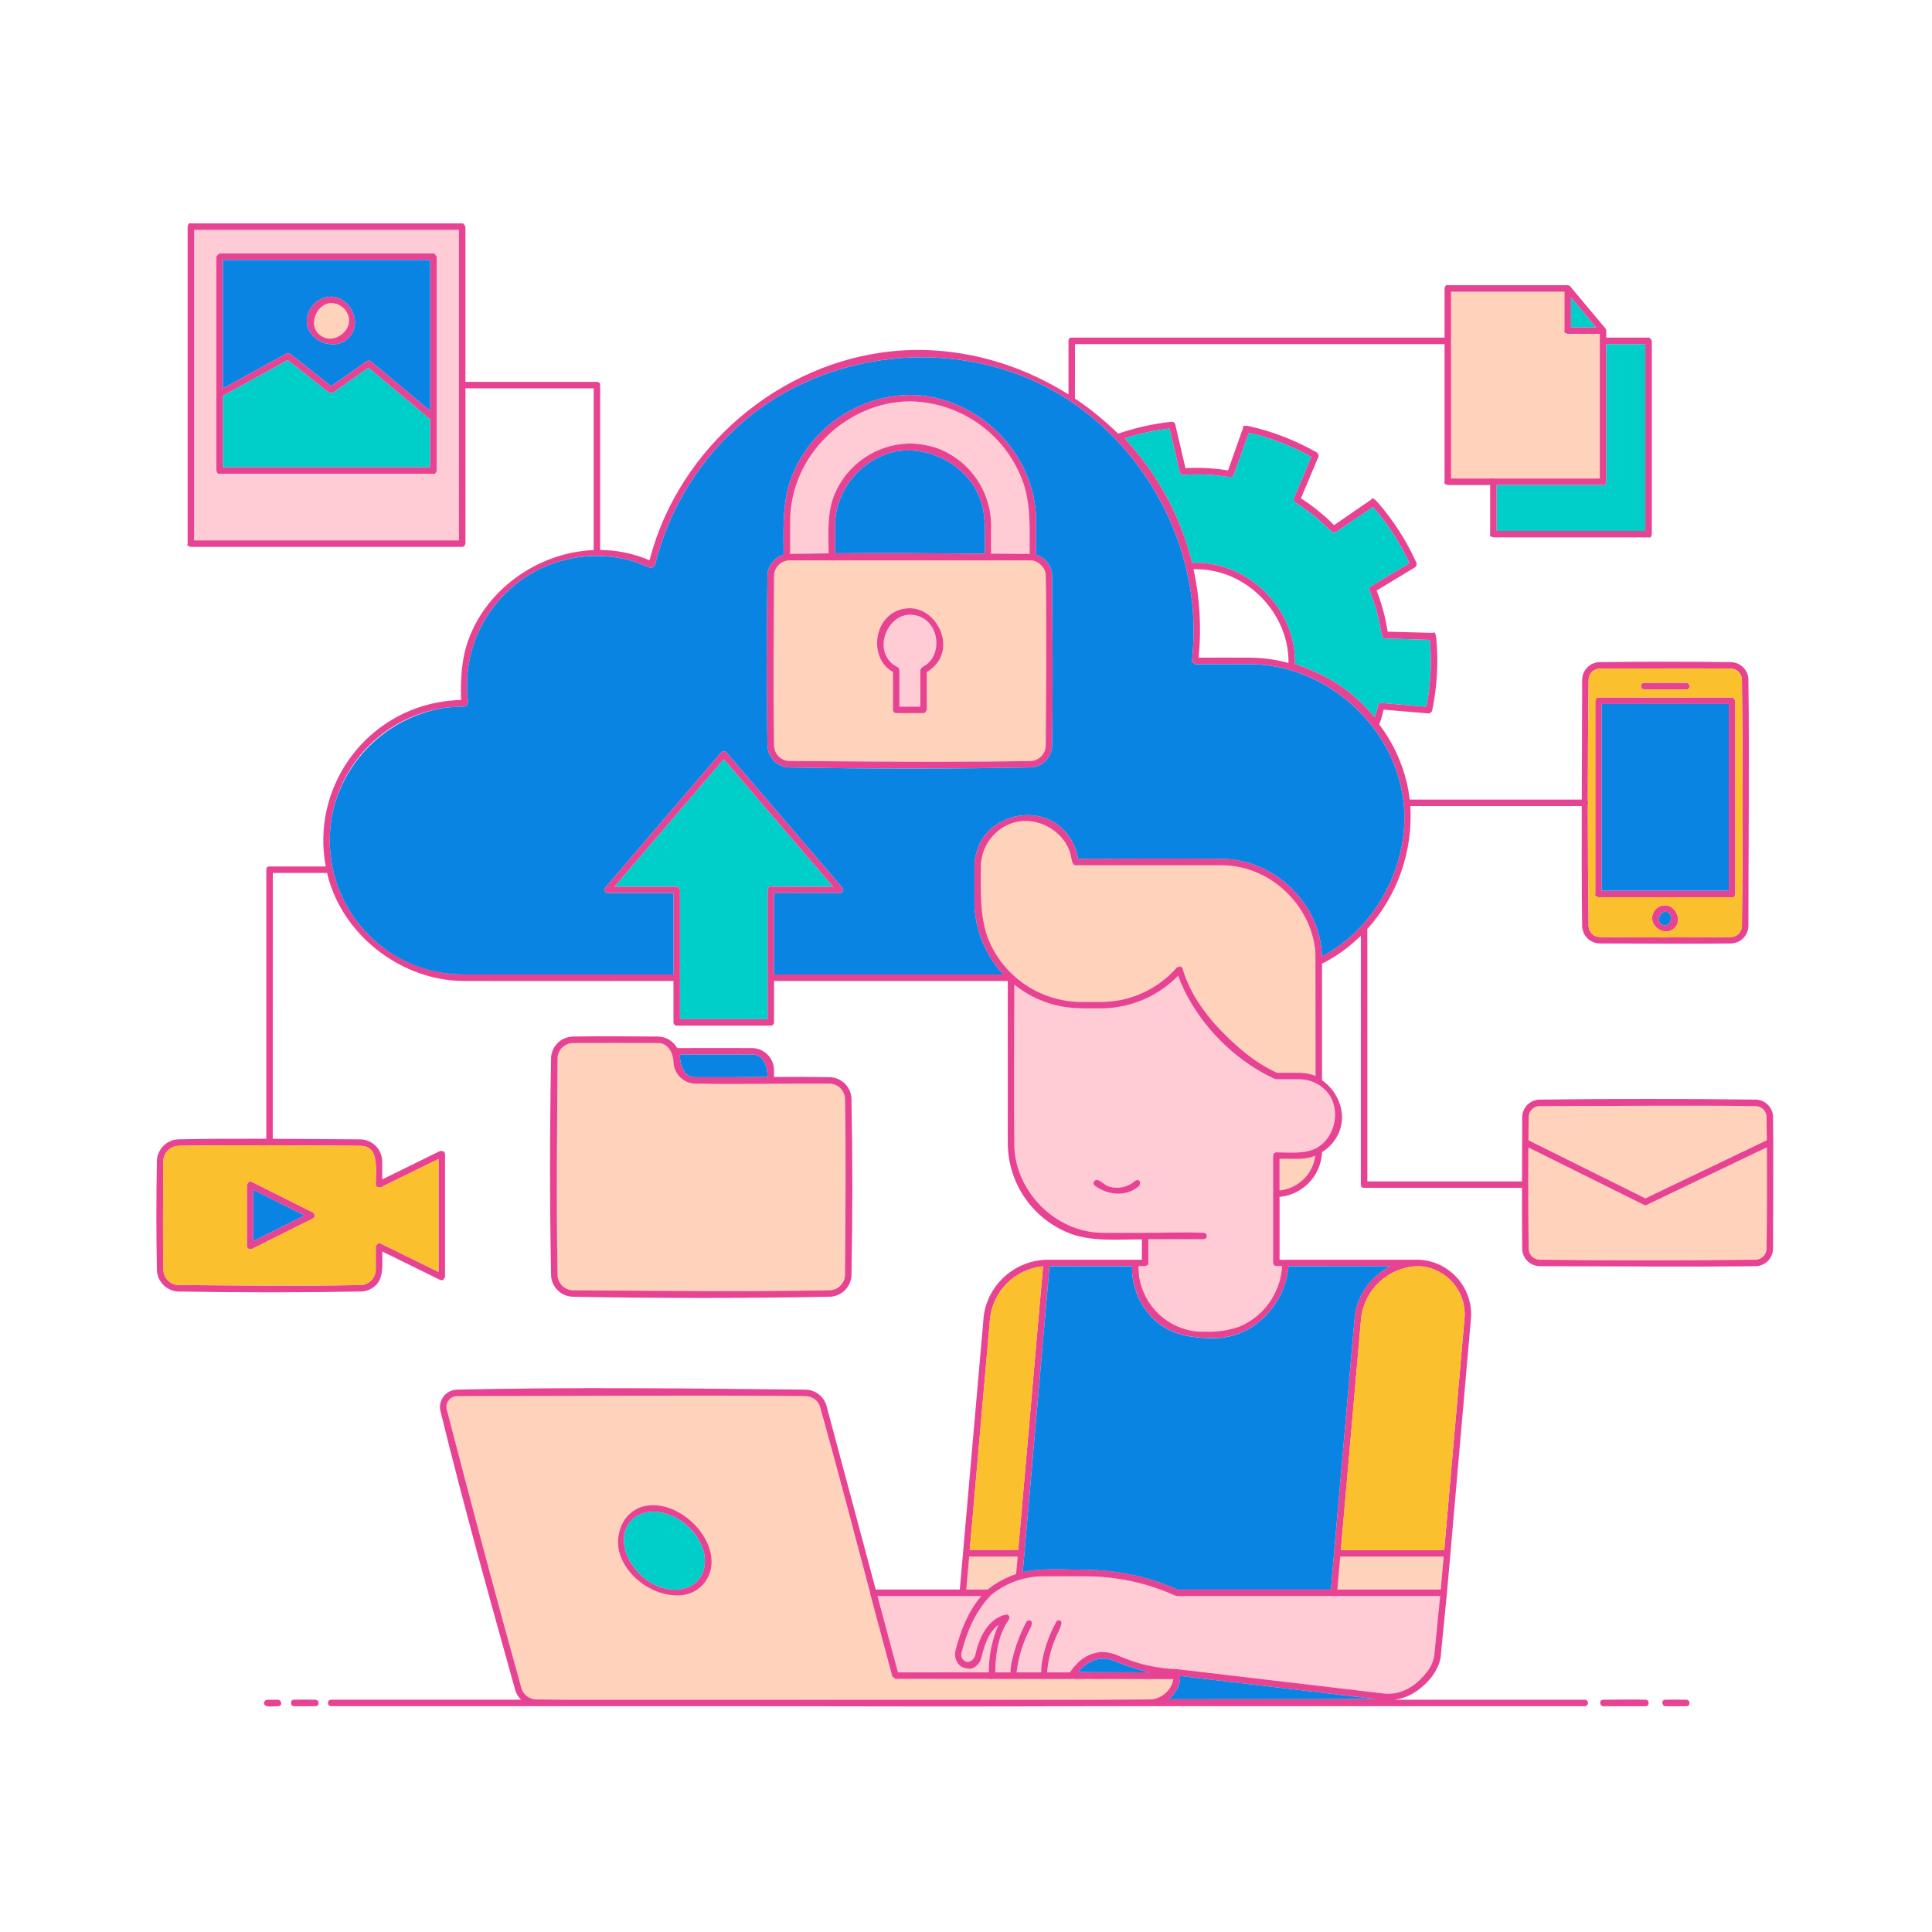<?xml version="1.0" standalone="no"?>
<svg version="1.1" id="Layer_1" xmlns="http://www.w3.org/2000/svg" xmlns:xlink="http://www.w3.org/1999/xlink" x="0px" y="0px" viewBox="0 0 595.276 595.276" enable-background="new 0 0 595.276 595.276" xml:space="preserve">
<path id="color_x5F_6" fill-rule="evenodd" clip-rule="evenodd" fill="#FFCBD5" d="M322.632,515.283h7.035
	c0.4-0.618,0.427-0.639,0.607-0.894c0.45-0.632,0.959-1.22,1.52-1.757c1.984-2.162,4.732-3.467,7.661-3.64c0.14,0,0.28,0,0.42,0
	c1.755,0.104,3.474,0.538,5.067,1.28c5.57,2.459,11.562,3.818,17.648,4l0.114,0.007c2.624,0.31,5.248,0.621,7.871,0.934
	l54.654,6.439c0.126-0.027,0.257-0.01,0.372,0.048l0.743,0.083c0.982,0.122,1.975,0.114,2.955-0.025c4.1-0.5,7.723-3.147,10.333-6.6
	c1.436-1.743,2.273-3.902,2.388-6.158l1.705-17.236h-81.138c-0.152-0.013-0.302-0.047-0.446-0.1
	c-0.328-0.149-0.657-0.296-0.986-0.44c-8.311-3.602-17.266-5.484-26.324-5.533c-4.513-0.006-9.027-0.006-13.541,0
	c-0.767,0-1.531,0.038-2.292,0.115c-0.787,0.086-1.561,0.2-2.319,0.335c-4.004,0.772-7.762,2.503-10.951,5.045l-0.117,0.1
	l-0.095,0.077l-0.079,0.066l-0.134,0.11l0,0l-0.051,0.018c-0.065,0.089-0.136,0.174-0.213,0.253
	c-4.534,4.781-7.165,10.983-8.816,17.594c-0.259,1.198,0.502,2.379,1.7,2.638c0.111,0.024,0.224,0.04,0.338,0.046
	c1.153-0.236,2.048-1.144,2.268-2.3c1.188-5.457,4.014-11.117,9.321-12.308c0.86-0.194,1.667,0.7,0.857,1.806
	c-3.14,4.415-3.956,10.34-4.059,16.006h4.672c0.052-1.443,0.267-2.876,0.642-4.271c0.939-3.912,2.363-7.692,4.238-11.251
	c0.18-0.364,0.569-0.577,0.973-0.533c0.875,0.112,1.072,0.882,0.3,2.442c-2.234,4.236-3.674,8.845-4.249,13.6h7.6
	c-0.044-1.305,0.075-2.609,0.352-3.885c0.793-4.002,2.183-7.863,4.124-11.452c0.152-0.462,0.605-0.757,1.089-0.707
	c1.472,0.216,0.1,2.629-0.684,4.408C323.998,507.31,322.958,511.251,322.632,515.283z M304.651,515.283h-27.984l-6.3-23.52h31.98
	c-4,4.634-6.347,10.6-7.911,16.557c-0.661,2.575,0.583,5.069,2.847,5.634c0.201,0.059,0.409,0.094,0.618,0.105
	c1.8,0.632,3.887-1.139,4.411-3.048c0.915-3.659,2.106-8.019,5.326-10.363C305.641,505.267,304.624,510.251,304.651,515.283z
	 M352.812,379.87h-12.99c-14.791-0.046-27.1-12.968-27.313-26.974c-0.154-16.492,0-32.986,0-49.479l0.081,0.066
	c3.805,3.035,8.229,5.198,12.96,6.337c4.5,1.074,9.2,0.912,13.923,0.9h0.107h0.179h0.125h0.073h0.033h0.06
	c2.025-0.056,4.041-0.301,6.021-0.731l0,0h0.019l0.3-0.065l0.036-0.008c6.303-1.405,12.059-4.621,16.559-9.253l0,0l0,0l0.07,0.2
	l0.069,0.188l0.014,0.04c4.135,11.014,13.035,21.68,23.968,28.352c1.526,0.941,3.102,1.798,4.721,2.567
	c0.295,0.199,0.62,0.348,0.962,0.443l0.055,0.025l0.406,0.087h7.125c0.222,0,0.444,0.008,0.665,0.025
	c0.417,0.03,0.833,0.081,1.245,0.154c2.367,0.42,4.54,1.578,6.208,3.309c5,5.25,3.026,14.58-3,17.772
	c-3.666,1.832-8,1.246-12.24,1.246l-0.382,0.076c-0.645,0.431-0.633,0.814-0.62,0.9v0.02v33.082c0.036,0.392,0.268,0.74,0.617,0.923
	l2.151,0.075l-0.065,0.747l-0.016,0.184c-0.786,7.829-5.782,14.605-13.028,17.672c-3.307,1.174-6.808,1.705-10.314,1.565h-0.763
	c-0.253,0-0.508,0-0.763,0h-0.231h-0.07h-0.165h-0.076l-0.182-0.009h-0.048l-0.236-0.014h-0.028l-0.212-0.016h-0.037
	c-9.064-0.923-16.371-7.832-17.8-16.83c-0.123-1-0.176-1.948-0.195-2.719c0-0.193,0-0.388,0.013-0.583h2.006c1.356-0.269,1-1,1-1
	v-7.261h17.022c0.556-0.011,0.998-0.47,0.987-1.026c-0.004-0.203-0.069-0.4-0.187-0.566c-0.134-0.181-0.168-0.331-0.718-0.4
	c-6.029-0.257-12.07,0-18.106,0L352.812,379.87z M338.02,363.57c1.1,0.113,2.177,1.514,3.684,2.013
	c2.808,0.88,5.873,0.211,8.059-1.759c0.305-0.208,0.685-0.274,1.043-0.183c0.768,0.31,0.3,1.666,0.3,1.666
	c-0.081,0.074-0.162,0.145-0.243,0.217c-3.723,3.2-9.256,2.912-13.491-0.147c-0.457-0.3-0.583-0.913-0.284-1.37
	c0.203-0.31,0.563-0.48,0.932-0.44L338.02,363.57z M283.577,217.723h-6.447v-11.261c-0.15-0.81-0.547-0.891-0.547-0.891
	c-8.1-4.106-3.638-16.026,3.66-16.166h0.221c8.423,0.161,10.456,11.2,5.034,15.315c-0.657,0.5-1.745,0.794-1.921,1.742
	L283.577,217.723z M280.125,123.678c-19.02,0.176-36.6,16.444-36.663,36.892v10.088c3.95-0.073,7.901-0.127,11.852-0.163
	c-0.059-5.9-0.47-11.767,1.421-17.134c0.04-0.115,0.082-0.229,0.124-0.342l0.033-0.091c0.057-0.152,0.116-0.3,0.176-0.454l0,0l0,0
	l0.048-0.122l0.036-0.086v-0.011l0.021-0.05l0.057-0.141l0.009-0.02c3.959-9.122,12.844-15.125,22.784-15.393
	c0.163,0,0.325,0,0.488,0c1.495,0.015,2.984,0.175,4.448,0.478c1.664,0.275,3.292,0.735,4.853,1.372
	c9.117,3.862,15.181,12.646,15.56,22.54v0.168v0.116v0.067c0,0.1,0,0.193,0,0.289v8.9c3.953,0.029,7.906,0.056,11.857,0.081
	c0-7.192,0.372-14.378-1.661-21.035l-0.024-0.08l-0.075-0.24l-0.106-0.326c-5.098-14.733-18.755-24.796-34.337-25.3l-0.459-0.005
	L280.125,123.678z M141.409,166.5H59.81V70.824h81.6L141.409,166.5z M133.55,78.1H67.67c0,0-0.916,0.581-1,1v65.88
	c0.177,0.891,0.583,1.029,0.819,1.028h0.031c0.051-0.002,0.101-0.012,0.149-0.028h65.88c0.058,0.02,0.119,0.029,0.18,0.029h0.033
	c0.239-0.012,0.616-0.177,0.786-1.027V79.1l-0.617-0.923L133.55,78.1z"></path>
<path id="color_x5F_5" fill-rule="evenodd" clip-rule="evenodd" fill="#FFD2BB" d="M338.957,523.71l15.387-0.092
	c3.316-0.136,6.161-2.405,7.032-5.607v-0.009l0.033-0.137l0.006-0.025l0.027-0.123l0.008-0.036l0.023-0.119l0.007-0.039l0.026-0.156
	l-55.861-0.056c-0.18,0.118-0.413,0.118-0.593,0l-29.153-0.03l-0.965-0.74l-6.834-25.518c-0.007-0.092-0.011-0.179-0.009-0.263
	c-5.045-19.093-10.081-38.189-15.392-57.209c-0.12-0.472-0.329-0.918-0.614-1.313c-0.865-1.251-2.272-2.018-3.792-2.068
	c-35.861-0.378-71.725,0-107.589,0c-1.825,0.083-3.237,1.628-3.154,3.453c0.008,0.172,0.029,0.343,0.063,0.511
	c7.486,28.753,15.079,57.481,23.071,86.1c0.611,1.946,2.376,3.301,4.414,3.387c3.14,0.033,6.28,0.064,9.421,0.093L338.957,523.71z
	 M201.392,463.763c11.872,0.224,23.153,15.507,15.192,24.492c-2.009,2.166-4.846,3.372-7.8,3.316h-0.233
	c-6.872,0.011-14.9-4.946-17.5-12.486c-2.186-6.353,1.2-15.157,9.976-15.324h0.361L201.392,463.763z M313.543,479.61l-0.47,5.37
	h-0.007c-2.324,0.759-4.536,1.827-6.576,3.174l-0.106,0.07l-0.068,0.046l0,0h-0.006c-0.508,0.341-1.004,0.699-1.487,1.073
	c-0.153,0.121-0.306,0.241-0.457,0.365l-0.061,0.049h-6.568l0.889-10.155L313.543,479.61z M444.8,479.61l-0.888,10.155h-31.848
	l0.889-10.153L444.8,479.61z M214,333.9L214,333.9c-3.495-0.204-6.283-2.992-6.487-6.487c-0.057-2.983-1.68-5.979-4.6-6.034
	c-8.819-0.056-17.637,0-26.454,0c-2.516,0.086-4.545,2.086-4.667,4.6c-0.141,22.337-0.414,44.68,0,67.015
	c0.145,2.469,2.129,4.431,4.6,4.547c26.473,0.165,52.952,0.5,79.421,0c2.469-0.144,4.43-2.13,4.543-4.6
	c0.115-18.166,0.344-36.335,0-54.5c-0.144-2.469-2.13-4.429-4.6-4.542c-13.893-0.088-27.789,0.261-41.68,0L214,333.9L214,333.9z
	 M470.874,365.269c0,6.542,0.041,13.084,0.124,19.626c0.102,1.744,1.494,3.136,3.238,3.238c22.271,0.274,44.544,0.274,66.818,0
	c1.745-0.101,3.137-1.493,3.238-3.238c0.133-10.454,0.164-20.91,0.093-31.367l-37,17.716c-0.27,0.162-0.608,0.16-0.876-0.006
	l-35.6-17.684c-0.024,3.744-0.036,7.488-0.035,11.232c0.034,0.157,0.035,0.32,0.004,0.478L470.874,365.269z M544.368,351.337
	c-0.02-2.431-0.045-4.862-0.076-7.293c-0.1-1.745-1.493-3.138-3.238-3.239c-22.241-0.278-44.486,0-66.729,0
	c-1.779,0.059-3.221,1.463-3.327,3.24c-0.03,2.429-0.054,4.859-0.073,7.288l36.033,17.9L544.368,351.337z M400.35,357.045h0.107
	c1.637-0.019,3.256-0.335,4.78-0.932c0.052-0.02,0.02,0.028,0.02,0.028c-0.77,5.668-5.319,10.073-11.009,10.659v-9.751
	L400.35,357.045z M315.98,252.961c-1.508-0.008-3.006,0.246-4.427,0.752c-1.717,0.622-3.294,1.579-4.638,2.816
	c-2.622,2.387-4.268,5.659-4.621,9.187l-0.054,0.188l0,0c0,8.075-0.51,16.351,2.321,23.583c4.038,9.808,12.804,16.876,23.246,18.741
	c1.488,0.258,2.991,0.418,4.5,0.479c0.2,0.006,0.406,0.011,0.608,0.013c2.117,0.012,4.233,0,6.349,0h0.093
	c1.752-0.032,3.499-0.187,5.229-0.464c4.282-0.764,8.358-2.414,11.966-4.843l0.149-0.1l0.1-0.066c2.17-1.49,4.145-3.247,5.878-5.228
	l1.179-0.247c0.01-0.003,0.02-0.003,0.03,0c0.042,0.01,0.079,0.032,0.108,0.064c0.191,0.226,0.333,0.488,0.418,0.771
	c0.068,0.179,0.142,0.4,0.221,0.658c2.058,6.541,6.069,12.4,10.88,17.551c2.029,2.161,4.172,4.211,6.42,6.142l0.013,0.011
	l0.088,0.075c0.45,0.389,0.907,0.772,1.37,1.147c2.96,2.448,6.21,4.524,9.676,6.179l0.081,0.038l0.3,0.138
	c2.347,0,4.694-0.04,7.041,0h0.064h0.051h0.071h0.1c1.56,0.056,3.098,0.382,4.547,0.963l-0.046-37.709l-0.022-0.336l-0.013-0.154
	l-0.014-0.182l-0.019-0.2l-0.012-0.135l-0.024-0.224l-0.012-0.11l-0.027-0.237l-0.011-0.1l-0.032-0.243l-0.012-0.09l-0.035-0.24
	l-0.013-0.092l-0.036-0.23l-0.016-0.1l-0.037-0.217l-0.02-0.115l-0.035-0.195l-0.025-0.136l-0.033-0.17l-0.032-0.163l-0.029-0.138
	l-0.041-0.193l-0.022-0.1l-0.052-0.23l-0.014-0.061l-0.064-0.273v-0.015c-3.008-12.4-14.642-22.465-28.087-22.506h-45.21
	l-0.053-0.012c-1.091-0.265-1.053-2.244-1.451-3.606c-1.7-5.813-7.565-9.944-13.623-10.042L315.98,252.961z M256.319,172.661
	c0.155,0.097,0.351,0.097,0.506,0h47.145c0.134,0.056,0.285,0.056,0.419,0H317.6c0.259,0.005,0.517,0.033,0.771,0.085
	c1.863,0.498,3.307,1.971,3.768,3.844v0.029l0.009,0.06l0.01,0.061v0.038l0.009,0.078v0.027l0.008,0.084v0.024l0.006,0.087v0.023
	v0.108c0.323,17.547,0.11,35.1,0,52.651c-0.113,2.472-2.076,4.459-4.547,4.6c-9.317,0.174-18.635,0.24-27.954,0.246h-2.329
	c-14.755-0.006-29.511-0.153-44.265-0.245c-2.472-0.113-4.459-2.077-4.6-4.548c-0.323-17.547-0.111-35.1,0-52.652v-0.114l0,0
	c0.178-2.469,2.189-4.405,4.663-4.491L256.319,172.661z M284.576,219.721l0.383-0.076l0.616-0.923V207.06
	c1.227-0.705,2.301-1.648,3.158-2.773c4.961-6.526-0.511-16.576-8.065-16.874l-0.179-0.006h-0.27l-0.271,0.006
	c-10.094,0.449-12.561,13.522-6.229,18.675c0.436,0.373,0.91,0.698,1.414,0.971v11.662l0.077,0.382
	c0.368,0.552,0.7,0.623,0.847,0.624h0.032c0.014-0.001,0.028-0.003,0.042-0.006H284.576z M482.044,89.881v11.977c0,0-0.48,0.7,1,1
	h9.873v44.585H460.13c-0.155-0.097-0.353-0.097-0.508,0h-12.533V89.881H482.044z M101.968,93.381
	c-4.694,0.088-7.871,8.075-2.138,10.584c0.576,0.249,1.197,0.377,1.824,0.375h0.1c3.54-0.062,7.172-3.874,5.265-7.828
	c-0.938-1.884-2.846-3.09-4.95-3.13L101.968,93.381z"></path>
<path id="color_x5F_4" fill-rule="evenodd" clip-rule="evenodd" fill="#00CEC9" d="M201.057,465.76
	c-3.817,0.072-7.58,2.335-8.556,6.323c-1.975,8.077,6.6,17.7,15.339,17.748h0.234c1.188-0.016,2.367-0.218,3.492-0.6
	c2.601-0.885,4.587-3.011,5.292-5.666c2.14-8.233-6.515-17.718-15.587-17.808L201.057,465.76z M189.346,273.186l33.66-39.273
	l33.661,39.273h-19.162c0,0-0.706-0.479-1,1v39.844h-27v-39.845l-0.076-0.382l-0.923-0.617H189.346z M367.3,173.43
	c0.215-0.01,0.43-0.018,0.645-0.025s0.436-0.01,0.663-0.011c0.166,0,0.332,0,0.5,0c15.912,0.222,30.318,14.469,29.888,31.17
	c3.822,1.276,7.518,2.904,11.04,4.861c5.113,3.005,9.657,6.886,13.425,11.465l0.1,0.121c0.522-1.655,1.174-3.985,1.174-3.985
	c0.22-0.278,0.556-0.438,0.911-0.434l13.827,1.174c1.347-6.781,1.719-13.72,1.106-20.607l-13.891-0.46c0,0-0.659,0.846-1.243-2.65
	c-0.712-4.157-1.871-8.225-3.457-12.133c0,0-0.506-0.427,0.41-1.231l11.876-7.178c-2.899-6.276-6.676-12.108-11.217-17.321
	l-11.509,7.793c0,0-0.036,1.07-2.563-1.414c-3.02-2.944-6.349-5.554-9.929-7.784c0,0-0.66-0.047-0.393-1.236l5.39-12.787
	c-6.033-3.377-12.517-5.876-19.256-7.42l-4.73,13.069c0,0,0.6,0.888-2.9,0.364c-4.174-0.608-8.401-0.763-12.608-0.463
	c0,0-0.562,0.351-1.044-0.769l-3.157-13.513c-4.708,0.559-9.351,1.575-13.862,3.034c0,0,2.785,3.028,4.834,5.628
	c6.18,7.858,10.951,16.728,14.1,26.216c0.52,1.556,0.994,3.135,1.423,4.737C367.007,172.236,367.156,172.833,367.3,173.43z
	 M506.952,106.017v57.561h-45.824v-14.139h32.786c0.026,0.018,0.711,0.452,1-1v-42.422L506.952,106.017z M102.615,121.017
	l-1.194-0.031l-12.76-10.034l-19.992,11.013v22.016h63.882v-14.813L113.543,113.3L102.615,121.017z M484.039,100.858h7.733
	l-7.733-9.23V100.858z"></path>
<path id="color_x5F_3" fill-rule="evenodd" clip-rule="evenodd" fill="#E84393" d="M85.745,523.71c0.951,0.052,1.412,1.919,0,2
	c-1.856,0.034-3.978,0.422-4.352-0.676c-0.157-0.553,0.164-1.128,0.716-1.284c0.063-0.018,0.127-0.03,0.193-0.036
	C83.45,523.691,84.598,523.689,85.745,523.71z M142.408,168.5h-83.6c-1.478-0.293-1-1-1-1V69.825c0.292-1.466,0.989-1.007,1-1h83.6
	l0.383,0.076l0.616,0.923v47.837h40.509l0.142,0.011c0.705,0.153,0.808,0.315,0.857,0.988v50.79c4.62,0.034,9.198,0.88,13.525,2.5
	c0.717,0.268,1.692,0.676,1.692,0.676c0.089-0.348,0.18-0.696,0.274-1.045c9.161-33.777,39.737-59.961,74.749-63.38
	c18.859-1.843,37.994,3.195,54.065,13.322v-16.5c0.083-0.84,0.26-0.925,1-1h114.872V88.882c0.293-1.467,0.989-1.007,1-1h36.952
	l0.381,0.076l0.012,0.017l0.055,0.013l0.317,0.251l10.872,12.976c0.041,0.073,0.077,0.149,0.107,0.227l0.05,0.033l0.076,0.382v2.162
	h13.039l0.383,0.076l0.616,0.922v59.559c-0.293,1.479-1,1-1,1H460.13c-1.478-0.294-1-1-1-1v-15.137h-13.04c-1.478-0.293-1-1-1-1
	v-42.422H331.217L331.2,122.8c4.767,3.177,9.22,6.8,13.3,10.822c5.267-1.815,10.719-3.041,16.256-3.653
	c0.207-0.017,0.416-0.017,0.623,0c0.343,0.119,0.61,0.393,0.72,0.739l3.165,13.553c0.339-0.02,0.676-0.037,1.015-0.052
	c4.048-0.161,8.101,0.084,12.1,0.73l4.644-13.134c0,0-0.737-1.08,2.219-0.414c7.099,1.639,13.923,4.298,20.26,7.892
	c0.542,0.256,0.844,0.844,0.737,1.434l-5.4,12.824c0.285,0.183,0.569,0.368,0.851,0.555c3.369,2.248,6.504,4.828,9.36,7.7
	l11.477-7.9c0,0,0.071-1.27,2.038,0.969c4.78,5.499,8.738,11.66,11.753,18.293c0.287,0.526,0.186,1.18-0.247,1.595l-11.911,7.2
	c0.124,0.314,0.244,0.631,0.363,0.949c1.404,3.799,2.425,7.73,3.045,11.733l13.926,0.358c0,0,0.8-0.986,1.08,1.982
	c0.636,7.258,0.217,14.57-1.246,21.708c-0.075,0.595-0.541,1.065-1.135,1.145l-13.867-1.178c-0.051,0.195-0.1,0.391-0.156,0.585
	c-0.284,1.353-0.689,2.678-1.21,3.959c4.133,5.42,7.058,11.662,8.581,18.306c0.36,1.604,0.634,3.226,0.819,4.86h53.013
	c0.04-12.332,0.115-24.664,0.115-37c0.081-2.871,2.352-5.198,5.22-5.348c13.594-0.174,27.19-0.174,40.788,0
	c2.815,0.155,5.063,2.403,5.218,5.218c0.319,25.37,0,50.744,0,76.117c-0.087,2.868-2.355,5.192-5.22,5.348
	c-13.551,0.171-27.1,0-40.657,0c-2.871-0.079-5.199-2.351-5.349-5.219c-0.155-12.374-0.159-24.75-0.124-37.125h-52.82
	c0.855,13.891-3.919,27.541-13.244,37.872V364l47.651,0.015c0.021-6.632,0.06-13.264,0.06-19.9c0.087-2.849,2.341-5.157,5.187-5.311
	c22.303-0.279,44.609-0.279,66.916,0c2.801,0.148,5.038,2.385,5.186,5.186c0.174,13.607,0,27.216,0,40.825
	c-0.086,2.85-2.341,5.158-5.188,5.311c-22.262,0.273-44.527,0-66.79,0c-2.849-0.085-5.158-2.34-5.311-5.186
	c-0.078-6.316-0.084-12.632-0.068-18.947h-48.649c-0.809-0.071-0.934-0.258-1-1v-76.672c-3.356,3.318-7.186,6.118-11.366,8.308
	c-0.222,0.116-0.419,0.211-0.595,0.29v35.911c4.886,3.408,7.7,10.053,5.283,15.973c-1.071,2.564-2.92,4.727-5.286,6.185
	c0,0.282-0.017,0.565-0.038,0.845c-0.697,6.88-6.161,12.307-13.045,12.957v19.339l1.631,0.061c0.075-0.026,0.152-0.047,0.23-0.061
	h40.683h0.008h0.226c9.312,0.345,16.581,8.174,16.235,17.485c-0.006,0.174-0.016,0.347-0.027,0.521l-6.347,72.565l-1.064,12.153
	v0.008l0,0l-1.8,18.193c-0.027,5.191-4.164,9.8-8,12.311c-1.925,1.251-4.107,2.052-6.384,2.343h58.772
	c0.045,0,0.09,0.006,0.133,0.019l0,0c0.54,0.163,0.846,0.733,0.683,1.273c-0.099,0.328-0.355,0.585-0.683,0.683l0,0
	c-0.043,0.013-0.088,0.02-0.133,0.02H336c-35.035,0.137-70.069,0.071-105.1,0H102.038c-0.503,0.033-0.938-0.349-0.97-0.852
	c-0.001-0.022-0.002-0.045-0.002-0.067c-0.068-0.524,0.302-1.003,0.826-1.07c0.048-0.006,0.097-0.009,0.146-0.008h58.531
	c-0.844-0.802-1.466-1.809-1.806-2.923c-8-28.663-16.035-57.331-23.107-86.239c-0.553-2.924,1.368-5.743,4.292-6.296
	c0.198-0.038,0.398-0.064,0.599-0.079c35.92-0.807,71.86-0.378,107.786,0c2.953,0.119,5.498,2.114,6.32,4.952l15.176,56.641h25.9
	l0.983-11.242c-0.031-0.118-0.02-0.244,0.031-0.355l6.318-72.2c0.05-0.69,0.15-1.376,0.3-2.051
	c1.987-9.023,9.864-15.533,19.1-15.783h29.356v-6.262c-7.519,0-15.024,0.739-21.876-1.715
	c-11.536-4.325-19.246-15.275-19.427-27.594v-50.31H238.5v12.778c0,0,0.12,0.43-0.616,0.923l-0.382,0.076h-29
	c-0.015,0-0.44,0.106-0.922-0.617l-0.077-0.382v-12.778c-21.63,0-43.259,0.067-64.889,0c-18.4-0.175-35.949-13.241-41.217-30.93
	c-0.232-0.779-0.44-1.563-0.624-2.354H84.054l-0.015,81.916c9.052,0.032,18.1,0.116,27.156,0.172
	c3.593,0.166,6.456,3.063,6.578,6.658v5.678l17.91-8.8l1.128,0.172l0.312,0.725V393.5l-0.653,0.937l-0.787-0.04l-17.91-8.8
	c0,3.782,0.494,7.819-1.835,10.267c-1.225,1.269-2.897,2.011-4.66,2.067c-18.812,0.347-37.627,0.347-56.445,0
	c-3.499-0.201-6.292-2.994-6.493-6.493c-0.211-11.296-0.211-22.596,0-33.9c0.201-3.499,2.994-6.292,6.493-6.493
	c9.074-0.171,18.149-0.2,27.224-0.18v-82.898c0.071-0.809,0.257-0.934,1-1h17.309c-4.418-23.5,11.051-46.131,34.55-50.549
	c2.359-0.443,4.75-0.69,7.15-0.737c0,0-0.568-9.435,1.647-16.709c5.083-16.694,21.58-28.773,39.208-29.49V119.66l-39.51-0.01v47.85
	l-0.293,0.707C142.916,168.373,142.668,168.475,142.408,168.5z M97.3,523.711c0.954,0.074,1.389,1.888,0,1.994
	c-2.263,0.059-4.527,0-6.792,0c-1.029-0.026-1.22-1.9-0.052-2C92.734,523.65,95.015,523.652,97.3,523.711z M519.738,523.711
	c1,0.076,1.209,1.9,0,1.994c-2.212,0.056-4.427,0-6.64,0c-1-0.026-1.4-1.893-0.051-2c2.227-0.053,4.455-0.051,6.686,0.006H519.738z
	 M507.099,525.711h-13.18c-1.068-0.038-1.289-1.951,0-2c4.417,0,8.837-0.156,13.251,0c1.045,0.114,1.089,1.955-0.076,1.996
	L507.099,525.711z M338.962,523.711l15.387-0.092c3.316-0.136,6.161-2.405,7.032-5.607v-0.009l0.033-0.137l0.006-0.025l0.027-0.123
	l0.008-0.036l0.023-0.119l0.007-0.039l0.026-0.156l-55.861-0.056c-0.18,0.118-0.413,0.118-0.593,0l-29.153-0.03l-0.965-0.74
	l-6.839-25.519c-0.007-0.092-0.011-0.179-0.009-0.263c-5.045-19.093-10.081-38.189-15.392-57.209
	c-0.12-0.472-0.329-0.918-0.614-1.313c-0.865-1.251-2.272-2.018-3.792-2.068c-35.861-0.378-71.725,0-107.589,0
	c-1.825,0.083-3.237,1.628-3.154,3.453c0.008,0.172,0.029,0.343,0.063,0.511c7.486,28.753,15.079,57.481,23.071,86.1
	c0.611,1.946,2.376,3.301,4.414,3.387c3.14,0.033,6.28,0.064,9.421,0.093L338.962,523.711z M363.59,516.401v0.012
	c0.09,1.955-0.558,3.873-1.815,5.373c-0.482,0.669-1.051,1.271-1.692,1.79l63.955-0.055l-60.448-7.128V516.401z M322.637,515.284
	h7.035c0.4-0.618,0.427-0.639,0.607-0.894c0.45-0.632,0.959-1.22,1.52-1.757c1.984-2.162,4.732-3.467,7.661-3.64
	c0.14,0,0.28,0,0.42,0c1.755,0.104,3.474,0.538,5.067,1.28c5.57,2.459,11.562,3.818,17.648,4l0.114,0.007
	c2.624,0.31,5.248,0.621,7.871,0.934l54.654,6.439c0.126-0.027,0.257-0.01,0.372,0.048l0.743,0.083
	c0.982,0.122,1.975,0.114,2.955-0.025c4.1-0.5,7.723-3.147,10.333-6.6c1.434-1.744,2.27-3.904,2.383-6.159l1.705-17.236h-81.138
	c-0.152-0.013-0.302-0.047-0.446-0.1c-0.328-0.149-0.657-0.296-0.986-0.44c-8.311-3.602-17.266-5.484-26.324-5.533
	c-4.513-0.006-9.027-0.006-13.541,0c-0.767,0-1.531,0.038-2.292,0.115c-0.787,0.086-1.561,0.2-2.319,0.335
	c-4.004,0.772-7.762,2.503-10.951,5.045l-0.117,0.1l-0.095,0.077l-0.079,0.066l-0.134,0.11l0,0l-0.051,0.018
	c-0.065,0.089-0.136,0.174-0.213,0.253c-4.534,4.781-7.165,10.983-8.816,17.594c-0.259,1.198,0.502,2.379,1.7,2.638
	c0.111,0.024,0.224,0.04,0.338,0.046c1.153-0.236,2.048-1.144,2.268-2.3c1.188-5.457,4.014-11.117,9.321-12.308
	c0.86-0.194,1.667,0.7,0.857,1.806c-3.14,4.415-3.956,10.34-4.059,16.006h4.672c0.052-1.443,0.267-2.876,0.642-4.271
	c0.939-3.912,2.363-7.692,4.238-11.251c0.18-0.364,0.569-0.577,0.973-0.533c0.875,0.112,1.072,0.882,0.3,2.442
	c-2.234,4.236-3.674,8.845-4.249,13.6h7.6c-0.044-1.305,0.075-2.609,0.352-3.885c0.793-4.002,2.183-7.863,4.124-11.452
	c0.152-0.462,0.605-0.757,1.089-0.707c1.472,0.216,0.1,2.629-0.684,4.408c-1.707,3.667-2.747,7.608-3.073,11.64L322.637,515.284z
	 M351.975,514.724c-3.055-0.855-6.056-1.894-8.986-3.11c-3.8-1.5-7.909,0.065-10.778,3.586l21.9,0.084
	c-0.193-0.042-0.386-0.086-0.579-0.13c-0.525-0.124-1.045-0.269-1.562-0.431L351.975,514.724z M302.35,491.764h-31.98l6.3,23.52
	h27.984c-0.028-5.032,0.988-10.016,2.985-14.635c-3.22,2.344-4.411,6.7-5.326,10.363c-0.524,1.909-2.607,3.68-4.411,3.048
	c-0.209-0.011-0.417-0.046-0.618-0.105c-2.264-0.565-3.508-3.059-2.847-5.634c1.563-5.959,3.912-11.921,7.908-16.558L302.35,491.764
	z M201.397,463.764c11.872,0.224,23.153,15.507,15.192,24.492c-2.009,2.166-4.846,3.372-7.8,3.316h-0.233
	c-6.872,0.011-14.9-4.946-17.5-12.486c-2.186-6.353,1.2-15.157,9.976-15.324h0.361L201.397,463.764z M201.062,465.764
	c-3.817,0.072-7.58,2.335-8.556,6.323c-1.975,8.077,6.6,17.7,15.339,17.748h0.234c1.188-0.016,2.367-0.218,3.492-0.6
	c2.601-0.885,4.587-3.011,5.292-5.666c2.14-8.233-6.515-17.718-15.587-17.808L201.062,465.764z M313.548,479.614h-14.927
	l-0.889,10.155h6.568l0.061-0.049c0.151-0.124,0.3-0.244,0.457-0.365c0.484-0.375,0.98-0.732,1.487-1.073h0.006l0,0l0.068-0.046
	l0.106-0.07c2.04-1.347,4.252-2.415,6.576-3.174h0.007L313.548,479.614z M444.805,479.614h-31.852l-0.889,10.153h31.848
	L444.805,479.614z M428.405,390.13h-31.382c-0.994,11.367-9.923,21.245-21.476,22.125h-0.026l0,0h-0.03l-0.2,0.013h-0.053H375.2
	l-0.189,0.01h-0.074h-0.022l-0.182,0.008h-0.088h-0.014h-0.194h-0.085l0,0h-0.291H373.5c-5.692-0.034-11.423-0.872-15.871-4.076
	c-0.073-0.053-0.146-0.105-0.217-0.159c-0.088-0.066-0.176-0.132-0.264-0.2h-0.007l-0.1-0.077l-0.142-0.112l-0.011-0.009
	l-0.016-0.012l-0.12-0.1l-0.1-0.084l-0.014-0.012l-0.026-0.021l-0.13-0.108l-0.077-0.065l-0.016-0.014l-0.037-0.031l-0.134-0.116
	l-0.057-0.049l-0.017-0.015l-0.048-0.042l-0.137-0.122l-0.039-0.035l-0.015-0.014l-0.061-0.056l-0.136-0.126l-0.024-0.022
	l-0.012-0.011l-0.077-0.071l-0.134-0.128l-0.011-0.01l-0.006-0.007c-1.694-1.634-3.109-3.535-4.188-5.627l-0.011-0.019l-0.012-0.024
	l-0.064-0.125l-0.05-0.1l-0.02-0.04l-0.028-0.057l-0.053-0.107l-0.033-0.069l-0.028-0.056l-0.047-0.1l-0.038-0.079l-0.018-0.04
	l-0.033-0.069l-0.076-0.166l-0.014-0.032l-0.006-0.013c-1.355-2.986-2.012-6.241-1.92-9.519l-25.429-0.036l-7.741,88.481l0,0
	l-0.507,5.8c0.45-0.1,0.45-0.1,0.911-0.2c5.921-1.155,12.547-0.551,19.029-0.517c9.442,0.084,18.767,2.1,27.4,5.926l0.32,0.143
	h47.268l0.982-11.24c-0.043-0.13-0.03-0.272,0.035-0.393l6.314-72.167c0.049-0.69,0.15-1.376,0.3-2.051
	c0.633-3.042,1.992-5.886,3.96-8.29c1.826-2.293,4.131-4.159,6.753-5.47L428.405,390.13z M419.388,406.161l-6.251,71.455h31.847
	l6.268-71.643c0.563-8.177-5.609-15.263-13.786-15.826c-0.089-0.006-0.177-0.011-0.266-0.016c-0.2,0-0.412,0-0.619,0
	c-8.874,0.41-16.15,7.178-17.2,16L419.388,406.161z M321.377,390.167l-0.139,0.01c-8.464,0.886-15.184,7.518-16.181,15.97
	l-6.257,71.374h14.922L321.377,390.167z M350.815,390.13c-0.008,0.2-0.012,0.389-0.013,0.583c0.019,0.771,0.072,1.716,0.195,2.719
	c1.429,8.998,8.736,15.907,17.8,16.83h0.037l0.212,0.016h0.028l0.236,0.014h0.048l0.182,0.009h0.076h0.165h0.07h0.231
	c0.255,0,0.51,0,0.763,0h0.763c3.506,0.14,7.007-0.391,10.314-1.565c7.252-3.07,12.248-9.856,13.027-17.693l0.016-0.184l0.065-0.747
	l-2.151-0.075c-0.349-0.183-0.581-0.531-0.617-0.923v-33.068v-0.02c-0.013-0.089-0.025-0.472,0.62-0.9l0.382-0.076
	c4.244,0,8.574,0.586,12.24-1.246c6.029-3.192,8.008-12.522,3-17.772c-1.668-1.731-3.841-2.889-6.208-3.309
	c-0.412-0.073-0.828-0.124-1.245-0.154c-0.221-0.015-0.443-0.023-0.665-0.025h-7.125l-0.406-0.087l-0.055-0.025
	c-0.342-0.095-0.667-0.244-0.962-0.443c-1.619-0.769-3.195-1.626-4.721-2.567c-10.933-6.672-19.833-17.338-23.968-28.352
	l-0.014-0.04l-0.069-0.188l-0.07-0.2l0,0l0,0c-4.5,4.632-10.256,7.848-16.559,9.253l-0.036,0.008l-0.3,0.065h-0.019l0,0
	c-1.98,0.43-3.996,0.675-6.021,0.731h-0.06h-0.033h-0.073h-0.125h-0.179h-0.107c-4.72,0.014-9.421,0.176-13.923-0.9
	c-4.731-1.139-9.155-3.302-12.96-6.337l-0.081-0.066c0,16.493-0.152,32.987,0,49.479c0.218,14.007,12.523,26.929,27.313,26.974
	h12.99c6.036,0,12.077-0.253,18.106,0c0.55,0.07,0.584,0.22,0.718,0.4c0.323,0.453,0.218,1.082-0.234,1.405
	c-0.165,0.118-0.363,0.183-0.566,0.187h-17.036v7.261c0,0,0.357,0.729-1,1L350.815,390.13z M238.457,331.815
	c5.8-0.028,11.606-0.024,17.407,0.086c3.496,0.203,6.285,2.992,6.488,6.488c0.347,18.216,0.347,36.436,0,54.659
	c-0.204,3.495-2.993,6.284-6.488,6.487c-26.522,0.505-53.049,0.505-79.58,0c-3.5-0.201-6.293-2.993-6.494-6.493
	c-0.416-22.389-0.416-44.781,0-67.176c0.204-3.495,2.993-6.284,6.488-6.487c8.883-0.167,17.769-0.058,26.654,0
	c2.395,0.107,4.564,1.449,5.727,3.546c7.755,0,15.511-0.048,23.266,0c3.593,0.166,6.456,3.063,6.578,6.658L238.457,331.815z
	 M214,333.9L214,333.9c-3.495-0.204-6.283-2.992-6.487-6.487c-0.057-2.983-1.68-5.979-4.6-6.034c-8.819-0.056-17.637,0-26.454,0
	c-2.516,0.086-4.545,2.086-4.667,4.6c-0.141,22.337-0.414,44.68,0,67.015c0.145,2.469,2.129,4.431,4.6,4.547
	c26.473,0.165,52.952,0.5,79.421,0c2.469-0.144,4.43-2.13,4.543-4.6c0.115-18.166,0.344-36.335,0-54.5
	c-0.144-2.469-2.13-4.429-4.6-4.542c-13.893-0.088-27.789,0.261-41.68,0L214,333.9L214,333.9z M82.581,352.875
	c-9.234-0.027-18.466,0-27.7,0.178c-2.471,0.141-4.435,2.128-4.548,4.6c-0.07,11.245-0.208,22.494,0,33.738
	c0.144,2.471,2.132,4.434,4.605,4.547c18.762,0.117,37.528,0.345,56.287,0c2.471-0.141,4.435-2.128,4.548-4.6V384l0.652-0.937
	l0.787,0.041l17.91,8.8v-34.81l-17.91,8.8l-1.129-0.172l-0.31-0.724c0-5.227,1.009-11.838-4.606-11.942
	c-9.233-0.058-18.466-0.144-27.7-0.174C83.184,353.007,82.862,353.005,82.581,352.875z M470.881,365.264
	c0,6.542,0.041,13.084,0.124,19.626c0.102,1.744,1.494,3.136,3.238,3.238c22.271,0.274,44.544,0.274,66.818,0
	c1.745-0.101,3.137-1.493,3.238-3.238c0.133-10.454,0.164-20.91,0.093-31.367l-37,17.716c-0.27,0.162-0.608,0.16-0.876-0.006
	l-35.6-17.684c-0.024,3.744-0.036,7.488-0.035,11.232c0.033,0.159,0.032,0.324-0.003,0.483H470.881z M77.062,364.035
	c0.149,0.006,0.296,0.027,0.44,0.065l19.006,9.5c0,0,1.015,1.018,0,1.786l-19.006,9.5l-1.132-0.168L76.057,384v-19.006l0.656-0.939
	c0.095-0.016,0.192-0.023,0.288-0.021L77.062,364.035z M78.055,366.61v15.774l15.773-7.884L78.055,366.61z M544.372,351.332
	c-0.02-2.431-0.045-4.862-0.076-7.293c-0.1-1.745-1.493-3.138-3.238-3.239c-22.241-0.278-44.486,0-66.729,0
	c-1.779,0.059-3.221,1.463-3.327,3.24c-0.03,2.429-0.054,4.859-0.073,7.288l36.033,17.9L544.372,351.332z M338.02,363.567
	c1.1,0.113,2.177,1.514,3.684,2.013c2.808,0.88,5.873,0.211,8.059-1.759c0.305-0.208,0.685-0.274,1.043-0.183
	c0.768,0.31,0.3,1.666,0.3,1.666c-0.081,0.074-0.162,0.145-0.243,0.217c-3.723,3.2-9.256,2.912-13.491-0.147
	c-0.455-0.303-0.577-0.917-0.275-1.371C337.301,363.698,337.656,363.53,338.02,363.567z M394.248,357.045v9.755
	c5.689-0.586,10.238-4.989,11.009-10.656c0,0,0.032-0.048-0.02-0.028c-1.524,0.597-3.143,0.913-4.78,0.932h-6.209V357.045z
	 M236.506,331.825c-0.018-3.312-1.27-6.842-4.606-6.9c-7.464-0.046-14.929,0-22.393,0c-0.09,1.913,0.424,3.807,1.469,5.412
	c0.729,0.928,1.822,1.497,3,1.561h0.14h10.454C228.546,331.88,232.526,331.847,236.506,331.825L236.506,331.825z M315.98,252.961
	c-1.508-0.008-3.006,0.246-4.427,0.752c-1.717,0.622-3.294,1.579-4.638,2.816c-2.622,2.387-4.268,5.659-4.621,9.187l-0.054,0.188
	l0,0c0,8.075-0.51,16.351,2.321,23.583c4.038,9.808,12.804,16.876,23.246,18.741c1.488,0.258,2.991,0.418,4.5,0.479
	c0.2,0.006,0.406,0.011,0.608,0.013c2.117,0.012,4.233,0,6.349,0h0.093c1.752-0.032,3.499-0.187,5.229-0.464
	c4.282-0.764,8.358-2.414,11.966-4.843l0.149-0.1l0.1-0.066c2.17-1.49,4.145-3.247,5.878-5.228l1.179-0.247
	c0.01-0.003,0.02-0.003,0.03,0c0.042,0.01,0.079,0.032,0.108,0.064c0.191,0.226,0.333,0.488,0.418,0.771
	c0.068,0.179,0.142,0.4,0.221,0.658c2.058,6.541,6.069,12.4,10.88,17.551c2.029,2.161,4.172,4.211,6.42,6.142l0.013,0.011
	l0.088,0.075c0.45,0.389,0.907,0.772,1.37,1.147c2.96,2.448,6.21,4.524,9.676,6.179l0.081,0.038l0.3,0.138
	c2.347,0,4.694-0.04,7.041,0h0.064h0.051h0.071h0.1c1.56,0.056,3.098,0.382,4.547,0.963l-0.046-37.709l-0.022-0.336l-0.013-0.154
	l-0.014-0.182l-0.019-0.2l-0.012-0.135l-0.024-0.224l-0.012-0.11l-0.027-0.237l-0.011-0.1l-0.032-0.243l-0.012-0.09l-0.035-0.24
	l-0.013-0.092l-0.036-0.23l-0.016-0.1l-0.037-0.217l-0.02-0.115l-0.035-0.195l-0.025-0.136l-0.033-0.17l-0.032-0.163l-0.029-0.138
	l-0.041-0.193l-0.022-0.1l-0.052-0.23l-0.014-0.061l-0.064-0.273v-0.015c-3.008-12.4-14.642-22.465-28.087-22.506h-45.21
	l-0.053-0.012c-1.091-0.265-1.053-2.244-1.451-3.606c-1.7-5.813-7.565-9.944-13.623-10.042L315.98,252.961z M189.346,273.186h19.162
	l0.923,0.617l0.076,0.382v39.845h27v-39.845c0.293-1.478,1-1,1-1h19.162l-33.661-39.273L189.346,273.186z M238.503,275.186v25.071
	h70.6c-0.173-0.187-0.345-0.376-0.515-0.565c-0.467-0.526-0.913-1.067-1.34-1.623l0,0l-0.009-0.011l-0.067-0.087l-0.018-0.023
	c-3.51-4.554-5.783-9.938-6.6-15.63c-0.026-0.187-0.051-0.371-0.074-0.552c-0.026-0.175-0.051-0.352-0.074-0.529
	c-0.143-0.874-0.199-1.76-0.167-2.645v-12.969l0.018-0.14c0.265-1.947,0.815-3.845,1.633-5.632c0.058-0.116,0.117-0.232,0.177-0.346
	c0.047-0.09,0.1-0.182,0.145-0.272c3.82-6.978,13.33-9.978,20.684-6.864l0.1,0.043l0.088,0.038l0.024,0.011l0.021,0.009l0.064,0.028
	l0.079,0.036l0.038,0.018l0.029,0.013l0.05,0.023l0.071,0.034l0.051,0.024l0.033,0.016l0.04,0.019l0.065,0.032l0.061,0.03
	l0.036,0.018l0.032,0.016l0.059,0.03l0.071,0.036l0.035,0.018l0.027,0.014l0.055,0.029l0.08,0.042l0.034,0.019l0.022,0.011
	l0.053,0.03l0.086,0.047l0.033,0.018l0.018,0.01l0.052,0.03l0.092,0.052l0.029,0.017l0.016,0.009l0.052,0.031l0.095,0.056
	l0.026,0.016l0.013,0.008l0.055,0.034l0.1,0.059l0.022,0.014l0.011,0.007l0.058,0.037l0.1,0.062l0.018,0.012l0.01,0.006l0.064,0.042
	l0.1,0.063l0.014,0.009l0.008,0.006l0.072,0.048l0.092,0.063l0.016,0.011l0.085,0.059l0.085,0.059l0.011,0.008l0.105,0.076
	l0.068,0.049l0,0l0.177,0.133c3.335,2.557,5.548,6.308,6.174,10.463c14.833,0,29.666-0.136,44.5,0h0.21
	c14.724,0.229,28.494,12.1,30.264,27.471c0.04,0.341,0.073,0.686,0.1,1.031l0.016,0.206l0.074,0.411v0.94
	c16.923-8.975,27.372-28.917,25.06-48.026c-2.749-22.746-23.5-41.945-47.462-42.021h-16.719l-0.951-0.695
	c0,0,0.314-3.565,0.436-6.681c1.232-31.572-16.735-62.933-44.885-77.795c-29.286-15.461-67.8-11.647-93.658,10.338
	c-13.558,11.581-23.132,27.13-27.369,44.45l-0.959,0.763c-1.753-0.369-4.207-1.681-6.606-2.332
	c-21.265-5.762-43.175,6.806-48.937,28.071c-1.393,5.141-1.742,10.509-1.027,15.787l-0.578,1.038
	c-1.238,0.268-4.337,0.165-6.81,0.528c-22.555,3.321-38.147,24.298-34.826,46.853c1.244,8.449,5.078,16.303,10.972,22.482
	c7.823,8.131,18.601,12.753,29.884,12.815h64.607v-25.071h-20.332l-0.072-0.015c-0.556-0.059-0.958-0.558-0.899-1.114
	c0.02-0.19,0.094-0.369,0.212-0.519l35.832-41.808c0.349-0.222,0.766-0.313,1.176-0.257l0.341,0.257l35.835,41.808
	c0.406,0.711,0.276,1.419-0.693,1.634h-0.006l-0.059,0.012L238.503,275.186z M489.239,247.929c0,12.505,0.08,25.009,0.239,37.513
	c0.102,1.763,1.508,3.169,3.271,3.271c13.561,0.171,27.123,0.171,40.688,0c1.763-0.102,3.169-1.508,3.27-3.271
	c0.32-25.381,0.32-50.764,0-76.148c-0.103-1.762-1.508-3.168-3.27-3.272c-13.53-0.172-27.063,0-40.594,0
	c-1.801,0.054-3.262,1.475-3.365,3.273c-0.157,12.518-0.236,25.037-0.239,37.558c0.184,0.334,0.184,0.739,0,1.073L489.239,247.929z
	 M513.163,278.929h0.035c0.998,0.064,1.926,0.534,2.569,1.3c1.509,1.659,1.929,4.5-0.211,6.036l0,0l-0.016,0.012l-0.035,0.025l0,0
	c-0.243,0.169-0.502,0.314-0.774,0.431h-0.006l0,0l-0.038,0.017c-0.71,0.29-1.494,0.34-2.235,0.144
	c-2.108-0.5-3.961-2.631-3.267-5.026l0,0v-0.015l0.009-0.032v-0.01c0.071-0.229,0.161-0.451,0.271-0.664
	c0.622-1.295,1.906-2.143,3.342-2.207h0.034h0.033h0.022c0.075,0,0.151-0.007,0.227-0.007L513.163,278.929z M513.41,285.04
	c1.8-0.414,2.119-4.146-0.371-4.114c-1.324,0.05-2.22,1.873-1.758,3.087c0.268,0.654,0.913,1.075,1.62,1.058l0.138,0.006
	c0.097,0.003,0.194-0.004,0.29-0.021L513.41,285.04z M534.04,214.974l0.616,0.922v59.56c-0.165,0.831-0.461,1.043-0.687,1.07h-0.037
	c-0.097,0.003-0.192-0.023-0.275-0.073h-41.128l-0.134-0.029c-1.315-0.309-0.865-0.97-0.865-0.97v-59.56l0.292-0.706
	c0.202-0.164,0.448-0.266,0.707-0.292h41.128L534.04,214.974z M532.658,216.895h-39.13v57.562h39.13V216.895z M280.833,121.683
	c20.138,0.322,38.344,17.667,38.41,38.884v10.347c2.399,0.724,4.231,2.669,4.811,5.106l0.012,0.05l0.005,0.026v0.023v0.028
	l0.011,0.05l0.011,0.061v0.019v0.011c0.027,0.15,0.049,0.3,0.064,0.458v0.027l0.007,0.071v0.052v0.021v0.019v0.04v0.074v0.041
	c0,0.05,0,0.1,0,0.152c0.109,17.574,0.322,35.153,0,52.724c-0.201,3.5-2.994,6.293-6.494,6.494
	c-11.667,0.219-23.339,0.335-35.017,0.349h-2.335c-12.451,0-24.901-0.117-37.352-0.35c-3.5-0.201-6.293-2.994-6.494-6.494
	c-0.324-17.6-0.324-35.202,0-52.807l0.006-0.132v-0.038c0.06-1.04,0.378-2.049,0.926-2.935c0.901-1.513,2.335-2.635,4.021-3.144
	c-0.023-7.247-0.34-14.478,1.558-21.212l0,0l0,0l0.087-0.3l0.007-0.024l0,0l0.021-0.071l0.074-0.245v-0.014v-0.006l0.046-0.152
	l0.054-0.174v-0.006c0.036-0.113,0.073-0.225,0.11-0.338c5.375-15.532,19.773-26.139,36.2-26.668
	c0.323-0.005,0.644-0.007,0.967-0.006L280.833,121.683z M256.319,172.661H243.17c-2.474,0.085-4.485,2.022-4.663,4.491l0,0v0.114
	c-0.11,17.551-0.322,35.105,0,52.652c0.141,2.471,2.128,4.435,4.6,4.548c14.754,0.092,29.51,0.239,44.265,0.245h2.328
	c9.319-0.006,18.637-0.072,27.954-0.246c2.471-0.141,4.434-2.128,4.547-4.6c0.109-17.55,0.322-35.1,0-52.651v-0.108v-0.023
	l-0.006-0.087v-0.024l-0.008-0.084v-0.027l-0.009-0.078v-0.038l-0.01-0.061l-0.009-0.06v-0.029
	c-0.461-1.873-1.905-3.346-3.768-3.844c-0.254-0.052-0.512-0.08-0.771-0.085h-13.21c-0.134,0.057-0.285,0.057-0.419,0h-47.166
	C256.669,172.761,256.473,172.759,256.319,172.661z M367.302,173.43c0.215-0.01,0.43-0.018,0.645-0.025s0.436-0.01,0.663-0.011
	c0.166,0,0.332,0,0.5,0c15.912,0.222,30.318,14.469,29.888,31.17c3.822,1.276,7.518,2.904,11.04,4.861
	c5.113,3.005,9.657,6.886,13.425,11.465l0.1,0.121c0.522-1.655,1.174-3.985,1.174-3.985c0.22-0.278,0.556-0.438,0.911-0.434
	l13.827,1.174c1.347-6.781,1.719-13.72,1.106-20.607l-13.891-0.46c0,0-0.659,0.846-1.243-2.65
	c-0.712-4.157-1.871-8.225-3.457-12.133c0,0-0.506-0.427,0.41-1.231l11.876-7.178c-2.899-6.276-6.676-12.108-11.217-17.321
	l-11.509,7.793c0,0-0.036,1.07-2.563-1.414c-3.02-2.944-6.349-5.554-9.929-7.784c0,0-0.66-0.047-0.393-1.236l5.39-12.787
	c-6.033-3.377-12.517-5.876-19.256-7.42l-4.73,13.069c0,0,0.6,0.888-2.9,0.364c-4.174-0.608-8.401-0.763-12.608-0.463
	c0,0-0.562,0.351-1.044-0.769l-3.157-13.513c-4.708,0.559-9.351,1.575-13.862,3.034c0,0,2.785,3.028,4.834,5.628
	c6.18,7.858,10.951,16.728,14.1,26.216c0.52,1.556,0.994,3.135,1.423,4.737c0.153,0.595,0.301,1.192,0.445,1.789H367.302z
	 M276.131,219.721c-0.014,0.003-0.028,0.005-0.042,0.006h-0.032c-0.144,0-0.479-0.072-0.847-0.624l-0.077-0.382V207.06
	c-0.504-0.273-0.978-0.598-1.414-0.971c-6.332-5.153-3.865-18.226,6.229-18.675l0.271-0.006h0.27l0.179,0.006
	c7.554,0.3,13.026,10.348,8.065,16.874c-0.857,1.125-1.931,2.068-3.158,2.773v11.662l-0.616,0.923l-0.383,0.076L276.131,219.721z
	 M283.577,206.462c0.176-0.948,1.264-1.244,1.921-1.742c5.422-4.114,3.389-15.155-5.034-15.315h-0.221
	c-7.3,0.139-11.761,12.06-3.66,16.166c0,0,0.4,0.081,0.547,0.891v11.261h6.447L283.577,206.462z M519.683,212.422H506.5
	c-1.069-0.038-1.289-1.952,0-2c4.417,0,8.837-0.156,13.251,0C520.786,210.537,520.925,212.377,519.683,212.422L519.683,212.422z
	 M397,204.264v-0.037c0.242-15.217-13.118-29.328-29.243-28.813c1.914,8.805,2.453,17.853,1.6,26.823l-0.039,0.4
	c5.417,0,10.834-0.048,16.251,0C389.432,202.706,393.271,203.253,397,204.264z M280.125,123.678
	c-19.02,0.176-36.6,16.444-36.663,36.892v10.088c3.95-0.073,7.901-0.127,11.852-0.163c-0.059-5.9-0.47-11.767,1.421-17.134
	c0.04-0.115,0.082-0.229,0.124-0.342l0.033-0.091c0.057-0.152,0.116-0.3,0.176-0.454l0,0l0,0l0.048-0.122l0.036-0.086v-0.011
	l0.021-0.05l0.057-0.141l0.009-0.02c3.959-9.122,12.844-15.125,22.784-15.393c0.163,0,0.325,0,0.488,0
	c1.495,0.015,2.984,0.175,4.448,0.478c1.664,0.275,3.292,0.735,4.853,1.372c9.117,3.862,15.181,12.646,15.56,22.54v0.168v0.116
	v0.067c0,0.1,0,0.193,0,0.289v8.9c3.953,0.029,7.906,0.056,11.857,0.081c0-7.192,0.372-14.378-1.661-21.035l-0.024-0.08l-0.075-0.24
	l-0.106-0.326c-5.098-14.733-18.755-24.796-34.337-25.3l-0.459-0.005L280.125,123.678z M301.734,153.086
	c-3.955-9.728-15.275-15.753-25.688-13.99c-9.956,2.149-17.442,10.394-18.624,20.51l-0.006,0.058l-0.019,0.213v0.063l-0.019,0.248
	l-0.007,0.09l-0.01,0.171l-0.006,0.1l-0.01,0.187v0.073l-0.009,0.25v0.083v0.191v0.081v0.263v8.8
	c15.357-0.125,30.716-0.021,46.074,0.09c0-5.01,0.391-10.03-0.749-14.674l-0.013-0.051l-0.033-0.131
	c-0.177-0.695-0.391-1.38-0.64-2.053l-0.04-0.1l-0.045-0.12l-0.049-0.124l-0.064-0.162L301.734,153.086z M141.409,70.824H59.81
	V166.5h81.6L141.409,70.824z M506.954,106.017h-12.041v42.424c-0.29,1.459-0.98,1.011-1,1h-32.785v14.139h45.826L506.954,106.017z
	 M482.044,89.881h-34.955v57.561h12.533c0.155-0.097,0.353-0.097,0.508,0h32.786v-44.585h-9.873c-1.479-0.3-1-1-1-1L482.044,89.881z
	 M67.67,145.979c-0.048,0.016-0.098,0.026-0.149,0.028H67.49c-0.236,0-0.642-0.137-0.819-1.028V79.1c0.083-0.418,1-1,1-1h65.88
	l0.382,0.076l0.617,0.923v65.88c-0.17,0.85-0.547,1.015-0.786,1.027h-0.033c-0.061,0.001-0.122-0.009-0.18-0.029L67.67,145.979z
	 M102.617,121.018l-1.194-0.031l-12.762-10.035l-19.992,11.013v22.016h63.882v-14.813L113.543,113.3L102.617,121.018z M132.551,80.1
	H68.669v39.586l19.607-10.8c0.136-0.054,0.278-0.088,0.424-0.1h0.066c0.214,0.018,0.422,0.082,0.61,0.187l12.7,9.983l10.946-7.732
	c0.38-0.124,0.791-0.115,1.165,0.024l0.052,0.025l18.316,15.293L132.551,80.1z M102.271,91.389c5.656,0.232,9.749,8.28,5.022,12.9
	c-1.228,1.155-2.85,1.798-4.536,1.8h-0.139c-4.272,0.029-8.848-3.29-8-8.416c0.68-3.622,3.831-6.255,7.516-6.283L102.271,91.389z
	 M101.971,93.383c-4.694,0.088-7.871,8.075-2.138,10.584c0.576,0.249,1.197,0.377,1.824,0.375h0.1
	c3.54-0.062,7.172-3.874,5.265-7.828c-0.938-1.884-2.846-3.09-4.95-3.13L101.971,93.383z M484.044,100.86h7.733l-7.733-9.23V100.86z
	"></path>
<path id="color_x5F_2" fill-rule="evenodd" clip-rule="evenodd" fill="#FBC02D" d="M419.379,406.157l-6.251,71.455h31.847
	l6.268-71.643c0.561-8.177-5.612-15.261-13.79-15.823c-0.084-0.006-0.169-0.011-0.253-0.015c-0.2,0-0.412,0-0.619,0
	c-8.874,0.41-16.15,7.178-17.2,16L419.379,406.157z M321.368,390.163l-0.139,0.01c-8.464,0.886-15.184,7.518-16.181,15.97
	l-6.248,71.378h14.922L321.368,390.163z M82.581,352.875c-9.234-0.027-18.466,0-27.7,0.178c-2.471,0.141-4.435,2.128-4.548,4.6
	c-0.07,11.245-0.208,22.494,0,33.738c0.144,2.471,2.132,4.434,4.605,4.547c18.762,0.117,37.528,0.345,56.287,0
	c2.471-0.141,4.435-2.128,4.548-4.6V384l0.652-0.937l0.787,0.041l17.91,8.8v-34.81l-17.91,8.8l-1.129-0.172l-0.31-0.724
	c0-5.227,1.009-11.838-4.606-11.942c-9.233-0.058-18.466-0.144-27.7-0.174C83.184,353.007,82.862,353.005,82.581,352.875z
	 M77.062,364.035c0.149,0.006,0.296,0.027,0.44,0.065l19.006,9.5c0,0,1.015,1.018,0,1.786l-19.006,9.5l-1.132-0.168L76.057,384
	v-19.006l0.656-0.939c0.095-0.016,0.192-0.023,0.288-0.021L77.062,364.035z M489.239,247.926c0,12.505,0.08,25.009,0.239,37.513
	c0.102,1.763,1.508,3.169,3.271,3.271c13.561,0.171,27.123,0.171,40.688,0c1.763-0.102,3.169-1.508,3.27-3.271
	c0.32-25.381,0.32-50.764,0-76.148c-0.103-1.762-1.508-3.168-3.27-3.272c-13.53-0.172-27.063,0-40.594,0
	c-1.801,0.054-3.262,1.475-3.365,3.273c-0.157,12.518-0.236,25.037-0.239,37.558C489.424,247.185,489.424,247.591,489.239,247.926z
	 M513.163,278.926h0.035c0.998,0.064,1.926,0.534,2.569,1.3c1.509,1.659,1.929,4.5-0.211,6.036l0,0l-0.016,0.012l-0.035,0.025l0,0
	c-0.243,0.169-0.502,0.314-0.774,0.431h-0.006l0,0l-0.038,0.017c-0.71,0.29-1.494,0.34-2.235,0.144
	c-2.108-0.5-3.961-2.631-3.267-5.026l0,0v-0.015l0.009-0.032v-0.01c0.071-0.229,0.161-0.451,0.271-0.664
	c0.622-1.295,1.906-2.143,3.342-2.207h0.034h0.033h0.022c0.075,0,0.151-0.007,0.227-0.007L513.163,278.926z M534.04,214.971
	l0.616,0.922v59.56c-0.165,0.831-0.461,1.043-0.687,1.07h-0.037c-0.097,0.003-0.192-0.023-0.275-0.073h-41.128l-0.134-0.029
	c-1.315-0.309-0.865-0.97-0.865-0.97v-59.56l0.292-0.706c0.202-0.164,0.448-0.266,0.707-0.292h41.128L534.04,214.971z
	 M519.683,212.422c1.242-0.046,1.1-1.885,0.071-2c-4.414-0.158-8.834,0-13.251,0c-1.289,0.046-1.069,1.96,0,2H519.683z"></path>
<path id="color_x5F_1" fill-rule="evenodd" clip-rule="evenodd" fill="#0984E3" d="M363.585,516.4v0.012
	c0.09,1.955-0.558,3.873-1.815,5.373c-0.482,0.669-1.051,1.271-1.692,1.79l63.955-0.055l-60.448-7.128L363.585,516.4z
	 M351.97,514.723c-3.055-0.855-6.056-1.894-8.986-3.11c-3.8-1.5-7.909,0.065-10.778,3.586l21.9,0.084
	c-0.193-0.042-0.386-0.086-0.579-0.13C353.007,515.03,352.487,514.885,351.97,514.723z M428.396,390.123
	c-2.623,1.32-4.927,3.197-6.749,5.5c-1.968,2.404-3.327,5.248-3.96,8.29c-0.15,0.675-0.251,1.361-0.3,2.051l-6.314,72.167
	c-0.065,0.121-0.078,0.263-0.035,0.393l-0.982,11.24h-47.268l-0.32-0.143c-8.633-3.826-17.958-5.842-27.4-5.926
	c-6.482-0.034-13.108-0.638-19.029,0.517c-0.461,0.094-0.461,0.094-0.911,0.2l0.507-5.8l0,0l7.741-88.481l25.429,0.036
	c-0.092,3.278,0.565,6.533,1.92,9.519l0.006,0.013l0.014,0.032l0.076,0.166l0.033,0.069l0.018,0.04l0.038,0.079l0.047,0.1
	l0.028,0.056l0.033,0.069l0.053,0.107l0.028,0.057l0.02,0.04l0.05,0.1l0.064,0.125l0.012,0.024l0.011,0.019
	c1.079,2.092,2.494,3.993,4.188,5.627l0.006,0.007l0.011,0.01l0.134,0.128l0.077,0.071l0.012,0.011l0.024,0.022l0.136,0.126
	l0.061,0.056l0.015,0.014l0.039,0.035l0.137,0.122l0.048,0.042l0.017,0.015l0.057,0.049l0.134,0.116l0.037,0.031l0.016,0.014
	l0.077,0.065l0.13,0.108l0.026,0.021l0.014,0.012l0.1,0.084l0.12,0.1l0.016,0.012l0.011,0.009l0.142,0.112l0.1,0.077h0.007
	c0.088,0.068,0.176,0.134,0.264,0.2c0.071,0.054,0.144,0.106,0.217,0.159c4.448,3.2,10.179,4.042,15.871,4.076h0.559h0.291l0,0
	h0.085h0.194h0.014h0.088l0.182-0.008h0.022h0.074l0.189-0.01h0.028h0.053l0.2-0.013h0.03l0,0h0.026
	c11.553-0.88,20.481-10.758,21.476-22.125L428.396,390.123z M78.055,366.61v15.774l15.773-7.884L78.055,366.61z M236.506,331.825
	c-0.018-3.312-1.27-6.842-4.606-6.9c-7.464-0.046-14.929,0-22.393,0c-0.09,1.913,0.424,3.807,1.469,5.412
	c0.729,0.928,1.822,1.497,3,1.561h0.14h10.454C228.546,331.88,232.526,331.847,236.506,331.825L236.506,331.825z M258.839,275.183
	l0.059-0.012h0.006c0.969-0.215,1.1-0.923,0.693-1.634l-35.832-41.808l-0.341-0.257c-0.41-0.056-0.827,0.035-1.176,0.257
	l-35.832,41.808c-0.346,0.439-0.271,1.075,0.168,1.421c0.15,0.118,0.33,0.191,0.519,0.212l0.072,0.015h20.334v25.071H142.9
	c-22.817-0.011-41.305-18.516-41.295-41.333c0.002-3.807,0.53-7.595,1.569-11.257c4.644-15.493,17.73-26.971,33.696-29.556
	c2.473-0.363,5.572-0.26,6.81-0.528l0.578-1.038c-2.957-21.832,12.344-41.928,34.177-44.885c5.278-0.715,10.646-0.366,15.787,1.027
	c2.4,0.651,4.853,1.963,6.606,2.332l0.959-0.763c4.237-17.32,13.811-32.869,27.369-44.45c25.856-21.985,64.372-25.8,93.658-10.338
	c28.15,14.862,46.117,46.223,44.885,77.8c-0.122,3.116-0.436,6.681-0.436,6.681l0.951,0.695h16.718
	c23.96,0.076,44.713,19.275,47.462,42.021c2.312,19.109-8.137,39.051-25.06,48.026v-0.94l-0.074-0.411l-0.016-0.206
	c-0.027-0.345-0.06-0.69-0.1-1.031c-1.77-15.37-15.54-27.242-30.264-27.471h-0.21c-14.831-0.136-29.664,0-44.5,0
	c-0.623-4.157-2.835-7.911-6.17-10.47l-0.177-0.133l0,0l-0.068-0.049l-0.105-0.076l-0.011-0.008l-0.085-0.059l-0.085-0.059
	l-0.016-0.011l-0.092-0.063l-0.072-0.048l-0.008-0.006l-0.014-0.009l-0.1-0.063l-0.064-0.042l-0.01-0.006l-0.018-0.012l-0.1-0.062
	l-0.058-0.037l-0.011-0.007l-0.022-0.014l-0.1-0.059l-0.055-0.034l-0.013-0.008l-0.026-0.016l-0.095-0.056l-0.052-0.031
	l-0.016-0.009l-0.029-0.017l-0.092-0.052l-0.052-0.03l-0.018-0.01l-0.033-0.018l-0.086-0.047l-0.053-0.03l-0.022-0.011l-0.034-0.019
	l-0.08-0.042l-0.055-0.029l-0.027-0.014l-0.035-0.018l-0.071-0.036l-0.059-0.03l-0.032-0.016l-0.036-0.018l-0.061-0.03l-0.065-0.032
	l-0.04-0.019l-0.033-0.016l-0.051-0.024l-0.071-0.034l-0.05-0.023l-0.029-0.013l-0.038-0.018l-0.079-0.036l-0.064-0.028
	l-0.021-0.009l-0.024-0.011l-0.088-0.038l-0.1-0.043c-7.354-3.114-16.864-0.114-20.684,6.864c-0.049,0.09-0.1,0.182-0.145,0.272
	c-0.06,0.114-0.119,0.23-0.177,0.346c-0.818,1.787-1.368,3.685-1.633,5.632l-0.018,0.14v12.963
	c-0.032,0.885,0.024,1.771,0.167,2.645c0.023,0.177,0.048,0.354,0.074,0.529s0.048,0.365,0.074,0.552
	c0.817,5.692,3.09,11.076,6.6,15.63l0.018,0.023l0.067,0.087l0.011,0.014c0.428,0.557,0.875,1.098,1.34,1.623
	c0.17,0.189,0.342,0.378,0.515,0.565H238.5v-25.075L258.839,275.183z M513.41,285.037c1.8-0.414,2.119-4.146-0.371-4.114
	c-1.324,0.05-2.22,1.873-1.758,3.087c0.268,0.654,0.913,1.075,1.62,1.058l0.138,0.006c0.097,0.003,0.194-0.004,0.29-0.021
	L513.41,285.037z M532.658,216.892v57.562h-39.13v-57.562H532.658z M280.833,121.683c20.138,0.322,38.344,17.667,38.41,38.884
	v10.347c2.399,0.724,4.231,2.669,4.811,5.106l0.012,0.05l0.005,0.026v0.023v0.028l0.011,0.05l0.011,0.061v0.019v0.011
	c0.027,0.15,0.049,0.3,0.064,0.458v0.027l0.007,0.071v0.052v0.021v0.019v0.04v0.074v0.041c0,0.05,0,0.1,0,0.152
	c0.109,17.574,0.322,35.153,0,52.724c-0.201,3.5-2.994,6.293-6.494,6.494c-11.667,0.219-23.339,0.335-35.017,0.349h-2.335
	c-12.451,0-24.901-0.117-37.352-0.35c-3.5-0.201-6.293-2.994-6.494-6.494c-0.324-17.6-0.324-35.202,0-52.807l0.006-0.132v-0.038
	c0.06-1.04,0.378-2.049,0.926-2.935c0.901-1.513,2.335-2.635,4.021-3.144c-0.023-7.247-0.34-14.478,1.558-21.212l0,0l0,0l0.087-0.3
	l0.007-0.024l0,0l0.021-0.071l0.074-0.245v-0.014v-0.006l0.046-0.152l0.054-0.174v-0.006c0.036-0.113,0.073-0.225,0.11-0.338
	c5.375-15.532,19.773-26.139,36.2-26.668c0.323-0.005,0.644-0.007,0.967-0.006L280.833,121.683z M301.733,153.083
	c-3.955-9.728-15.275-15.753-25.688-13.99c-9.956,2.149-17.442,10.394-18.624,20.51l-0.006,0.058l-0.019,0.213v0.063l-0.019,0.248
	l-0.007,0.09l-0.01,0.171l-0.006,0.1l-0.01,0.187v0.073l-0.009,0.25v0.083v0.191v0.081v0.263v8.8
	c15.357-0.125,30.716-0.021,46.074,0.09c0-5.01,0.391-10.03-0.749-14.674l-0.013-0.051l-0.033-0.131
	c-0.177-0.695-0.391-1.38-0.64-2.053l-0.04-0.1l-0.045-0.12l-0.049-0.124l-0.064-0.162L301.733,153.083z M132.551,80.1v46.467
	l-18.316-15.293l-0.052-0.025c-0.374-0.139-0.785-0.148-1.165-0.024l-10.946,7.732l-12.7-9.983c-0.188-0.105-0.396-0.169-0.61-0.187
	H88.7c-0.146,0.012-0.288,0.046-0.424,0.1l-19.607,10.8V80.1H132.551z M102.271,91.389c5.656,0.232,9.749,8.28,5.022,12.9
	c-1.228,1.155-2.85,1.798-4.536,1.8h-0.139c-4.272,0.029-8.848-3.29-8-8.416c0.68-3.622,3.831-6.255,7.516-6.283L102.271,91.389z"></path>
</svg>